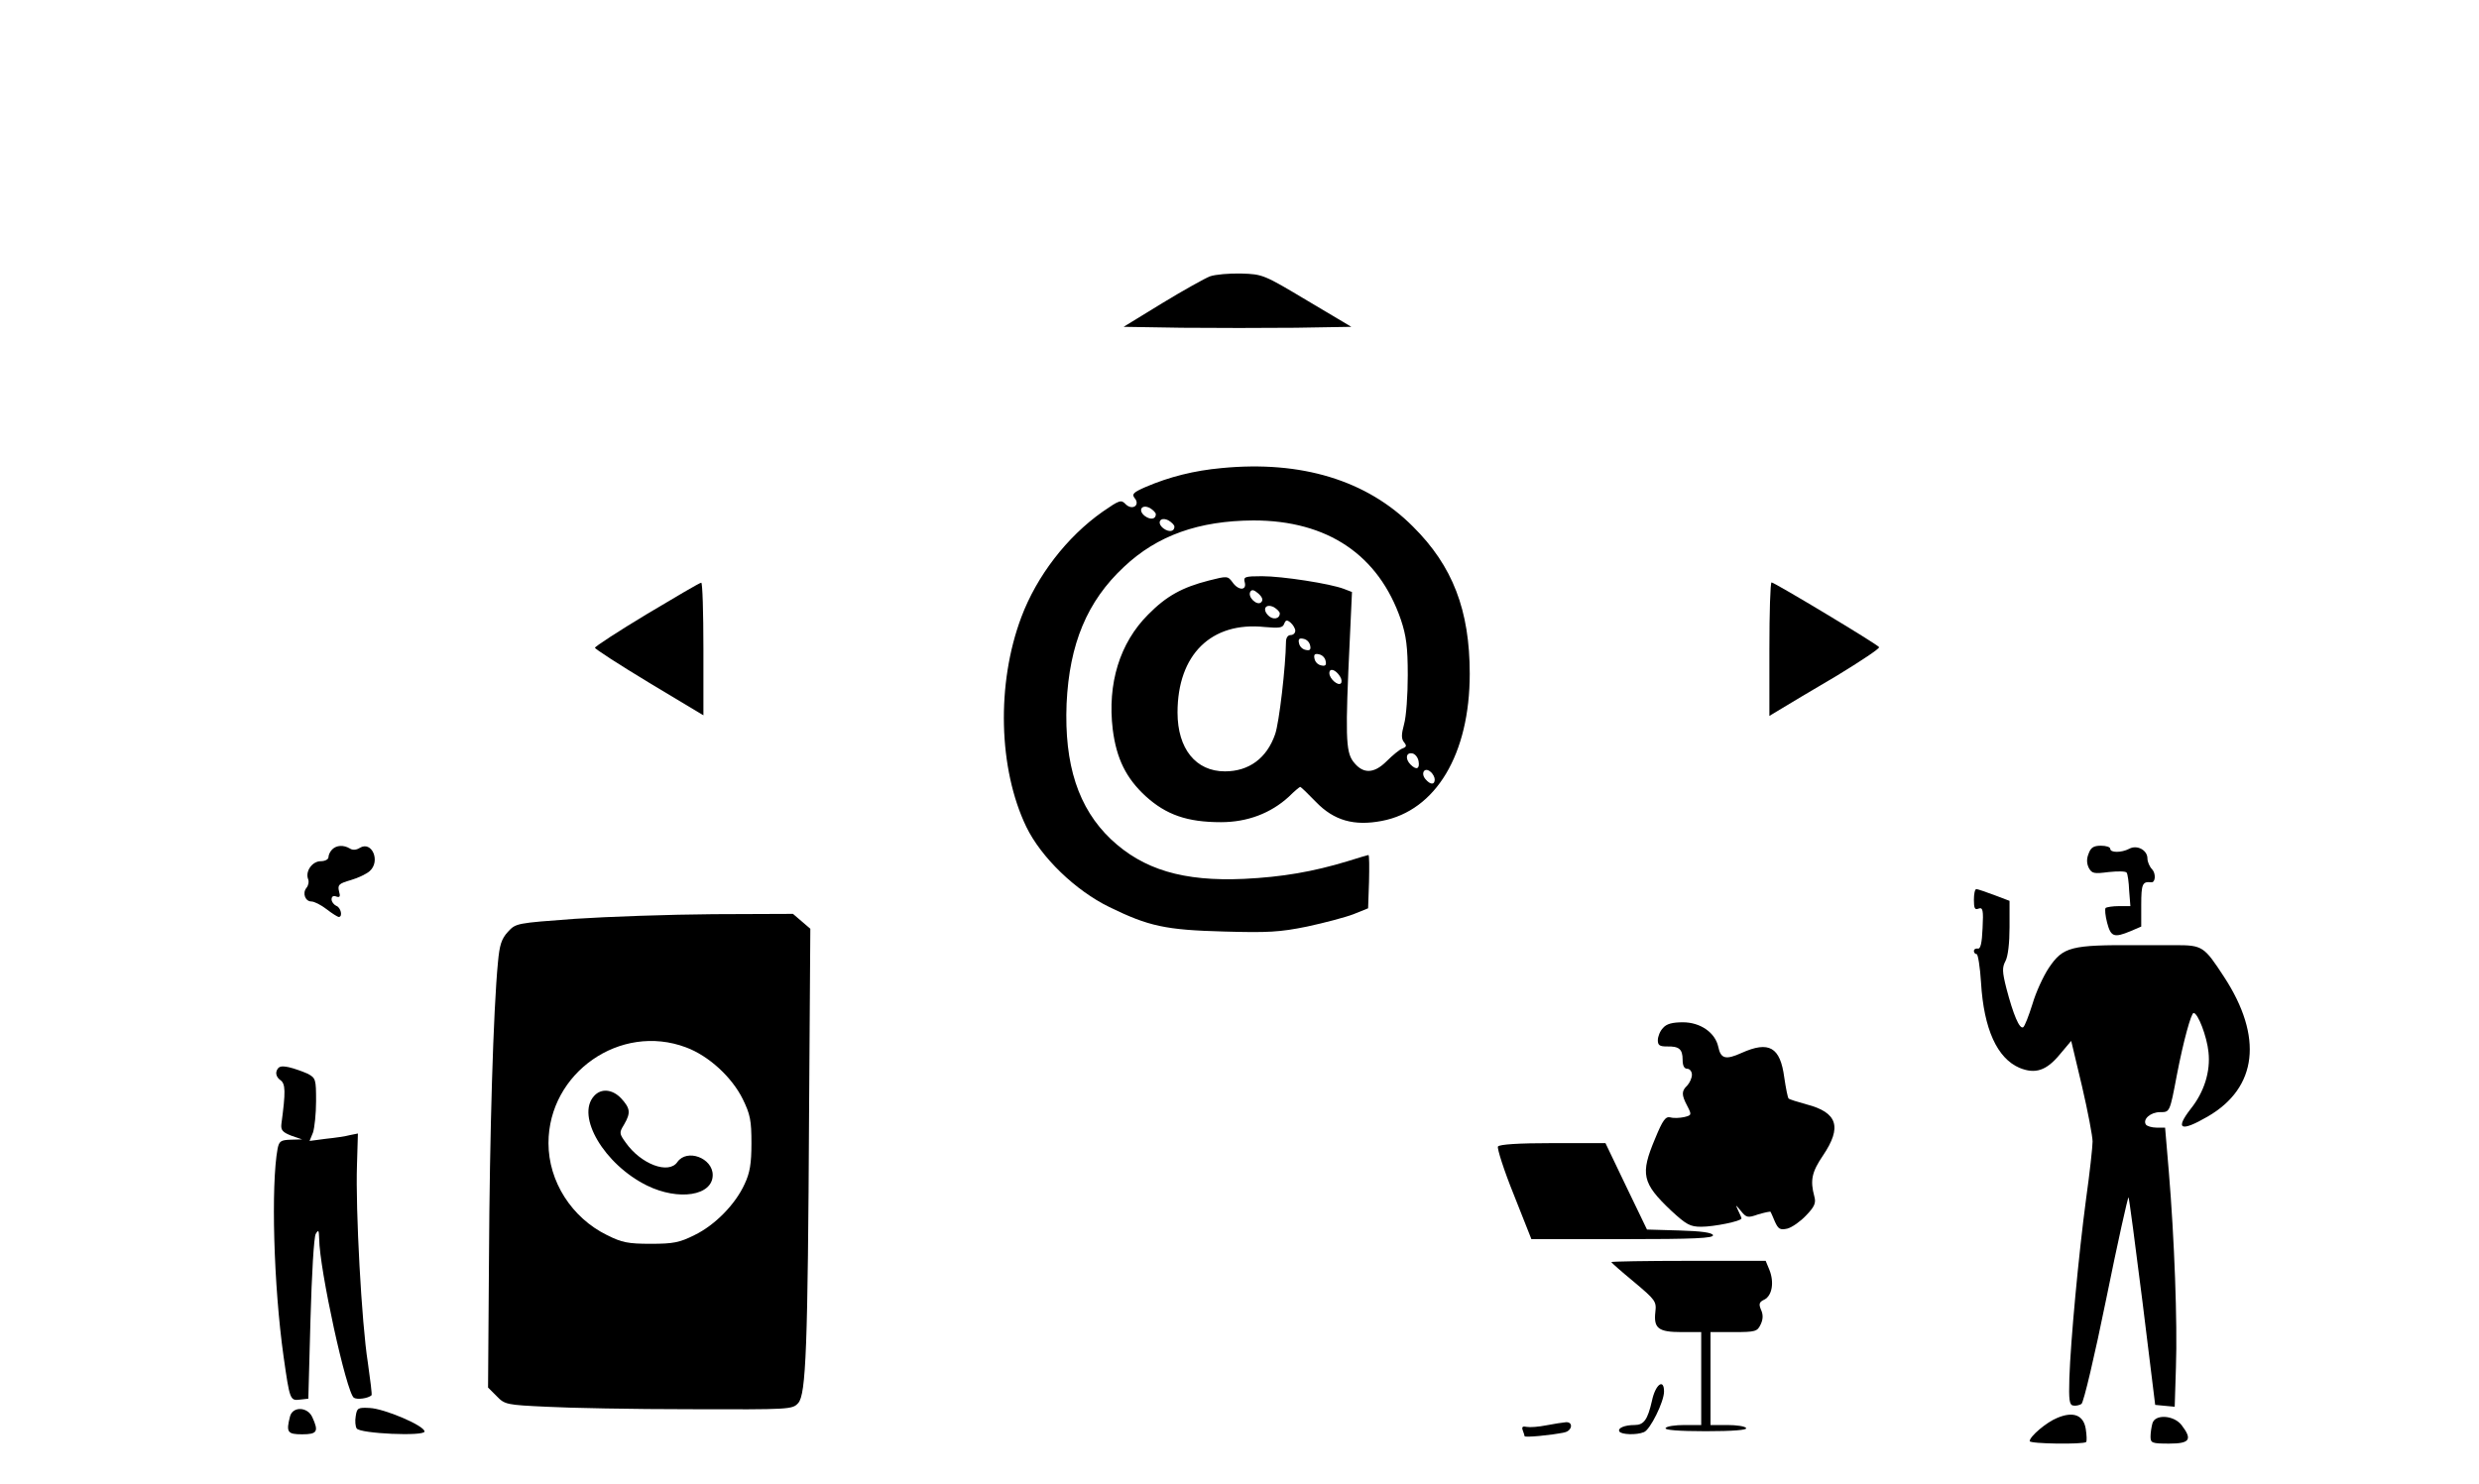 <?xml version="1.0" standalone="no"?>
<!DOCTYPE svg PUBLIC "-//W3C//DTD SVG 20010904//EN"
 "http://www.w3.org/TR/2001/REC-SVG-20010904/DTD/svg10.dtd">
<svg version="1.0" xmlns="http://www.w3.org/2000/svg"
 width="800pt" height="479pt" viewBox="0 0 800 479"
 preserveAspectRatio="xMidYMid meet">

<g transform="translate(0,479) scale(0.1,-0.1)"
fill="#000000" stroke="none">
<path d="M3905 3898 c-16 -6 -86 -45 -155 -87 l-124 -76 188 -3 c103 -1 268
-1 367 0 l180 3 -143 85 c-139 83 -143 85 -212 87 -39 1 -84 -3 -101 -9z"/>
<path d="M3942 3279 c-88 -8 -168 -28 -245 -61 -39 -17 -45 -23 -36 -35 20
-23 -6 -42 -28 -21 -15 16 -20 14 -75 -24 -115 -81 -212 -207 -262 -340 -81
-215 -74 -490 16 -677 48 -99 159 -206 268 -259 127 -62 181 -74 370 -79 141
-4 180 -2 268 16 56 12 124 30 150 40 l47 19 3 86 c1 47 1 86 -2 86 -2 0 -32
-9 -67 -20 -112 -34 -211 -51 -334 -57 -197 -9 -326 30 -430 128 -105 100
-151 240 -143 438 9 192 66 330 185 441 108 102 242 149 418 150 239 0 404
-111 476 -321 17 -51 22 -87 22 -179 0 -63 -5 -134 -12 -158 -9 -33 -9 -47 0
-58 9 -11 8 -15 -5 -20 -9 -3 -32 -22 -51 -41 -42 -42 -78 -42 -109 0 -23 32
-25 84 -10 394 l7 152 -26 10 c-44 17 -199 41 -264 41 -56 0 -61 -2 -56 -20 7
-27 -21 -27 -40 1 -15 20 -17 20 -76 5 -86 -22 -137 -50 -196 -110 -91 -91
-132 -222 -114 -371 12 -94 43 -157 106 -215 66 -60 134 -84 243 -84 86 0 161
29 219 82 18 18 35 32 37 32 2 0 25 -22 51 -49 58 -60 123 -78 212 -61 175 33
284 216 284 475 0 205 -55 348 -183 475 -149 150 -361 214 -618 189z m-212
-149 c0 -16 -17 -19 -35 -6 -24 18 -11 40 16 26 10 -6 19 -15 19 -20z m60 -40
c0 -16 -17 -19 -35 -6 -24 18 -11 40 16 26 10 -6 19 -15 19 -20z m280 -244
c-13 -13 -45 17 -35 34 5 8 12 6 26 -6 13 -12 16 -21 9 -28z m60 -36 c0 -18
-22 -22 -37 -7 -21 21 -8 40 18 27 10 -6 19 -15 19 -20z m50 -56 c0 -8 -7 -14
-15 -14 -9 0 -15 -9 -15 -22 -1 -80 -22 -261 -35 -298 -27 -78 -85 -120 -162
-120 -94 0 -153 73 -153 190 0 187 109 294 281 276 47 -4 58 -3 63 10 5 13 9
14 21 4 8 -7 15 -19 15 -26z m48 -48 c3 -13 -1 -17 -14 -14 -11 2 -20 11 -22
22 -3 13 1 17 14 14 11 -2 20 -11 22 -22z m50 -50 c3 -13 -1 -17 -14 -14 -11
2 -20 11 -22 22 -3 13 1 17 14 14 11 -2 20 -11 22 -22z m46 -49 c6 -9 7 -19 3
-23 -9 -9 -37 15 -37 33 0 18 20 12 34 -10z m254 -275 c4 -24 -7 -29 -26 -10
-18 18 -15 40 6 36 9 -2 18 -13 20 -26z m52 -58 c0 -18 -14 -18 -30 1 -16 19
-3 40 16 24 8 -6 14 -18 14 -25z"/>
<path d="M2088 2808 c-93 -56 -168 -105 -168 -109 0 -4 79 -55 175 -113 l175
-105 0 214 c0 118 -3 215 -7 214 -5 0 -83 -46 -175 -101z"/>
<path d="M5710 2694 l0 -215 38 23 c21 13 102 61 180 107 77 47 139 88 136 92
-5 9 -338 209 -347 209 -4 0 -7 -97 -7 -216z"/>
<path d="M1072 2048 c-7 -7 -12 -18 -12 -25 0 -7 -11 -13 -25 -13 -27 0 -50
-32 -41 -57 4 -9 1 -22 -5 -29 -14 -17 -4 -44 16 -44 9 0 31 -11 49 -25 18
-14 36 -25 39 -25 14 0 7 31 -8 36 -8 4 -15 13 -15 21 0 9 6 13 15 9 12 -4 14
0 9 17 -5 21 0 25 38 36 24 7 51 20 61 29 36 32 7 99 -32 75 -11 -7 -23 -8
-32 -2 -20 12 -43 11 -57 -3z"/>
<path d="M6740 2034 c-7 -17 -6 -32 1 -46 10 -18 17 -19 64 -13 29 3 55 3 58
-2 3 -4 7 -30 8 -58 l4 -50 -37 0 c-20 0 -39 -3 -43 -6 -3 -4 -1 -25 5 -48 12
-45 22 -49 75 -27 l35 15 0 70 c0 68 4 76 32 73 14 -2 16 28 3 42 -8 8 -15 24
-15 35 0 27 -34 45 -59 31 -25 -13 -61 -13 -61 0 0 6 -14 10 -30 10 -24 0 -33
-6 -40 -26z"/>
<path d="M6370 1885 c0 -27 3 -33 15 -28 14 5 16 -5 13 -63 -2 -49 -7 -68 -15
-66 -7 1 -13 -2 -13 -8 0 -5 4 -10 9 -10 4 0 11 -42 14 -92 9 -150 52 -244
124 -275 51 -21 87 -9 130 43 l37 44 35 -147 c19 -82 34 -161 34 -178 0 -16
-9 -100 -21 -185 -24 -180 -50 -458 -54 -580 -2 -68 0 -85 12 -87 8 -2 21 1
27 5 7 4 43 157 80 339 37 183 70 330 72 328 2 -3 22 -154 45 -337 l41 -333
31 -3 32 -3 4 128 c5 143 -5 415 -23 631 l-12 142 -28 0 c-15 0 -31 5 -34 10
-11 17 15 40 46 40 31 0 31 -2 54 120 21 109 46 200 54 200 14 0 43 -76 48
-126 7 -63 -14 -129 -57 -183 -52 -67 -33 -76 55 -25 160 93 179 257 52 451
-64 98 -69 102 -157 102 -41 0 -97 0 -125 0 -212 1 -237 -5 -283 -73 -18 -27
-42 -79 -53 -117 -12 -38 -25 -72 -30 -75 -12 -7 -32 41 -54 125 -14 55 -14
68 -3 89 8 15 13 58 13 109 l0 85 -50 19 c-27 10 -53 19 -57 19 -5 0 -8 -16
-8 -35z"/>
<path d="M1855 1824 c-189 -14 -190 -14 -216 -42 -21 -23 -27 -43 -32 -98 -15
-152 -27 -561 -29 -956 l-3 -417 28 -28 c26 -27 32 -28 160 -34 72 -4 281 -8
463 -8 324 -1 331 -1 350 20 25 28 31 177 35 941 l4 590 -28 24 -28 24 -257
-1 c-141 -1 -342 -8 -447 -15z m359 -415 c73 -27 148 -96 183 -167 24 -49 28
-69 28 -142 0 -66 -5 -96 -22 -132 -30 -66 -96 -133 -162 -165 -48 -24 -68
-28 -141 -28 -73 0 -93 4 -141 28 -114 56 -189 173 -189 297 0 227 232 389
444 309z"/>
<path d="M1917 1252 c-59 -65 33 -221 171 -289 102 -50 212 -33 212 34 0 55
-83 86 -114 42 -28 -41 -118 -7 -167 63 -21 29 -21 32 -5 58 22 38 20 52 -9
84 -28 30 -65 34 -88 8z"/>
<path d="M5367 1472 c-10 -10 -17 -28 -17 -40 0 -16 6 -20 29 -20 39 1 51 -8
51 -43 0 -19 5 -29 15 -29 8 0 15 -9 15 -19 0 -11 -7 -26 -15 -35 -19 -18 -19
-30 0 -66 15 -29 14 -30 -10 -36 -14 -3 -34 -4 -44 -1 -16 4 -25 -8 -50 -69
-48 -114 -42 -143 52 -232 49 -45 61 -52 97 -52 41 0 130 18 130 27 0 2 -5 14
-11 26 -9 20 -9 20 9 -2 18 -22 22 -23 56 -11 21 6 38 10 40 8 1 -1 7 -16 14
-32 11 -24 17 -27 40 -22 15 4 42 23 60 42 28 29 33 41 27 62 -14 52 -8 79 28
132 62 92 47 139 -53 165 -29 8 -55 16 -58 19 -3 3 -9 34 -14 68 -13 98 -49
119 -138 79 -51 -23 -67 -19 -75 20 -10 46 -58 79 -114 79 -34 0 -53 -5 -64
-18z"/>
<path d="M893 1334 c-4 -10 0 -22 11 -30 18 -12 18 -38 4 -143 -2 -19 4 -26
32 -37 l35 -12 -37 -1 c-32 -1 -37 -5 -42 -28 -22 -118 -13 -444 19 -671 20
-141 21 -144 53 -140 l27 3 7 257 c4 144 11 266 17 275 9 15 10 12 11 -16 1
-99 88 -497 112 -513 11 -7 46 -2 57 8 2 2 -4 50 -12 106 -20 125 -40 496 -35
637 l3 102 -25 -5 c-14 -4 -49 -9 -78 -12 l-53 -7 11 27 c5 15 10 61 10 101 0
71 -1 75 -27 89 -16 7 -43 17 -61 21 -25 5 -33 3 -39 -11z"/>
<path d="M4834 1089 c-3 -6 19 -76 51 -155 l57 -144 295 0 c231 0 294 3 291
13 -3 8 -37 13 -109 15 l-104 3 -67 139 -67 140 -170 0 c-111 0 -172 -4 -177
-11z"/>
<path d="M5200 716 c0 -2 33 -31 73 -64 69 -58 73 -63 69 -97 -6 -53 10 -65
84 -65 l64 0 0 -150 0 -150 -54 0 c-30 0 -58 -4 -61 -10 -4 -6 42 -10 130 -10
88 0 134 4 130 10 -3 6 -31 10 -61 10 l-54 0 0 150 0 150 75 0 c71 0 76 2 87
25 8 17 8 32 1 47 -8 19 -6 25 11 33 25 13 32 56 16 96 l-12 29 -249 0 c-137
0 -249 -2 -249 -4z"/>
<path d="M5331 268 c-14 -61 -26 -78 -56 -78 -32 0 -56 -10 -49 -21 6 -10 55
-12 79 -2 20 7 65 98 65 131 0 44 -28 23 -39 -30z"/>
<path d="M1148 219 c-3 -16 -1 -34 3 -40 10 -17 219 -26 219 -10 0 19 -130 74
-177 76 -38 2 -41 0 -45 -26z"/>
<path d="M936 218 c-13 -51 -9 -58 39 -58 49 0 54 9 33 55 -15 34 -63 36 -72
3z"/>
<path d="M6639 213 c-35 -14 -89 -60 -89 -75 0 -9 173 -11 182 -3 3 3 2 22 -1
42 -7 45 -40 58 -92 36z"/>
<path d="M6946 195 c-3 -11 -6 -30 -6 -42 0 -21 4 -23 60 -23 67 0 76 13 40
60 -25 32 -86 36 -94 5z"/>
<path d="M4990 189 c-25 -5 -53 -7 -63 -5 -13 3 -17 0 -13 -11 3 -8 6 -17 6
-19 0 -5 86 3 128 12 26 5 30 35 5 33 -10 -1 -38 -5 -63 -10z"/>
</g>
</svg>
